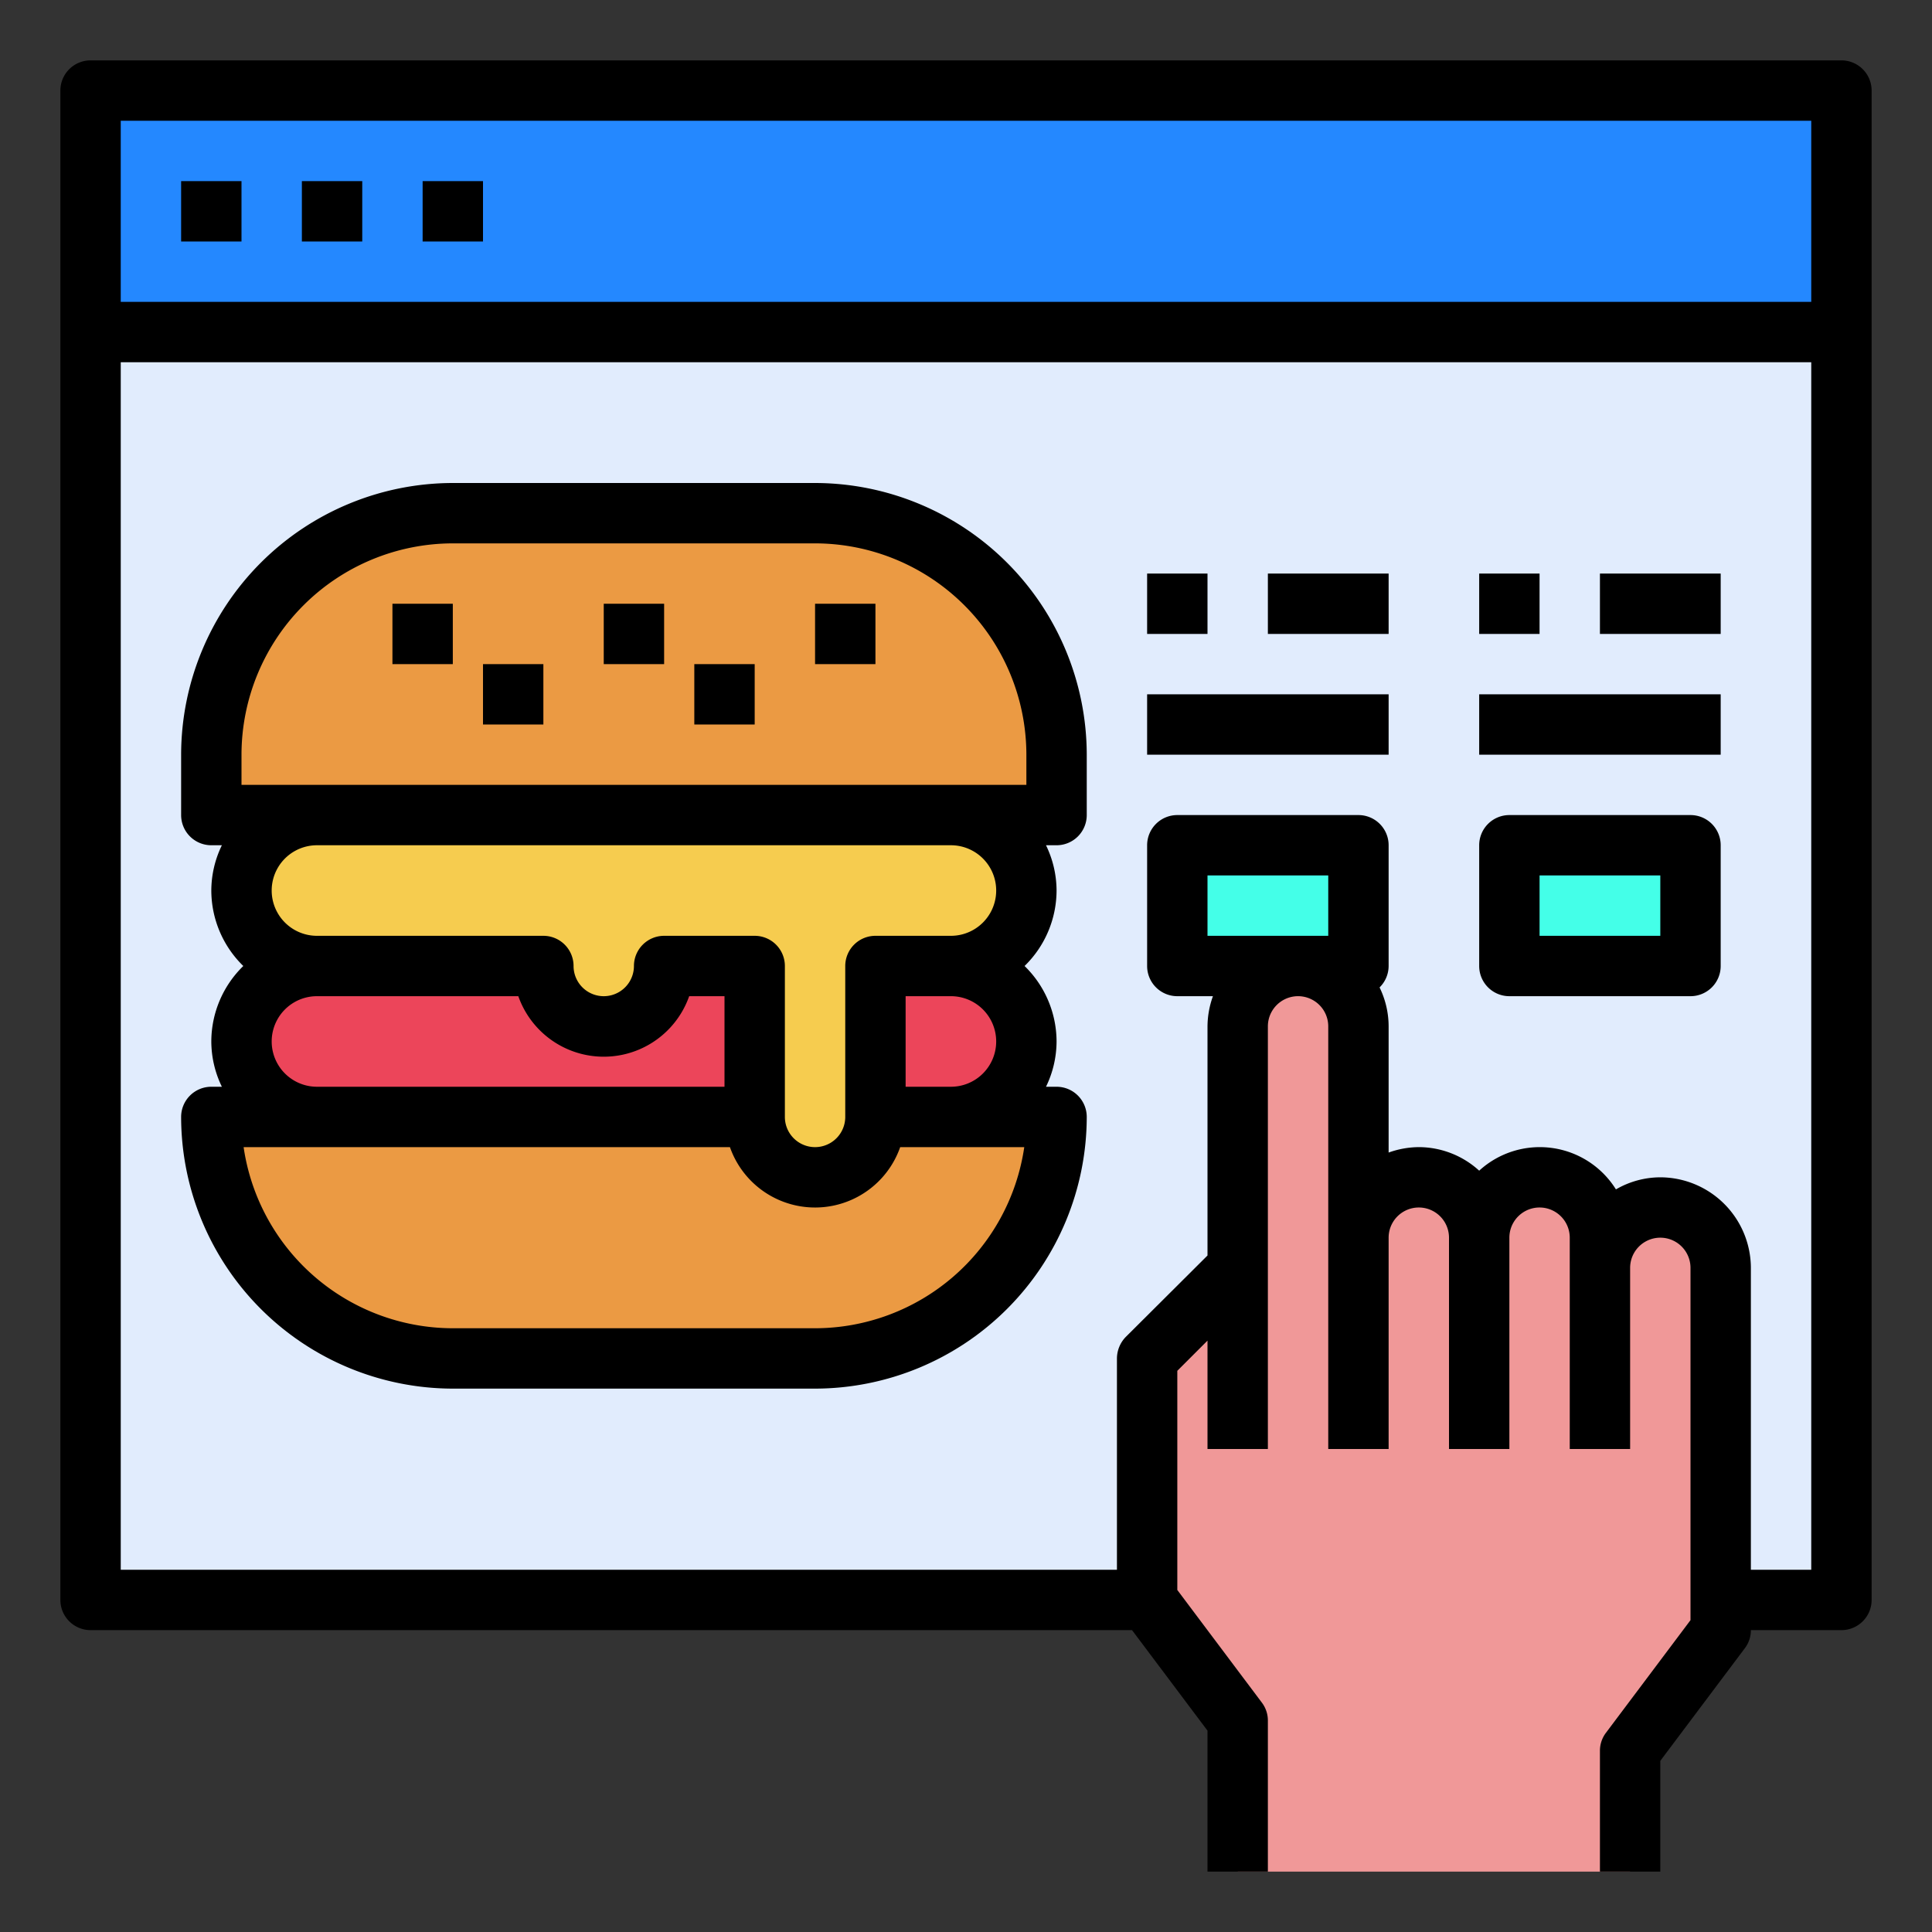 <svg height="512" viewBox="0 0 64 64" width="512" xmlns="http://www.w3.org/2000/svg"><rect x="0" y="0" width="64" height="64" fill="#333333" stroke="none"/><g id="website-hamburger-food-menu-hand-menu-restaurant-order"><path d="m3 11h58v42h-58z" fill="#e1ecfd"/><path d="m7 37h28a0 0 0 0 1 0 0 8 8 0 0 1 -8 8h-12a8 8 0 0 1 -8-8 0 0 0 0 1 0 0z" fill="#eb9a43"/><path d="m15 17h12a8 8 0 0 1 8 8v2a0 0 0 0 1 0 0h-28a0 0 0 0 1 0 0v-2a8 8 0 0 1 8-8z" fill="#eb9a43"/><rect fill="#ec455a" height="5" rx="2.5" width="26" x="8" y="32"/><path d="m31.5 27h-21a2.5 2.5 0 0 0 0 5h7.5a2 2 0 0 0 4 0h3v5a2 2 0 0 0 4 0v-5h2.5a2.5 2.5 0 0 0 0-5z" fill="#f6cc4f"/><path d="m50 28h6v4h-6z" fill="#44ffe8"/><path d="m45 28v4h-2-4v-4z" fill="#44ffe8"/><path d="m57 53v1l-3 4v4h-13v-5l-3-4v-8l3-3v-8a2.006 2.006 0 0 1 2-2 2.015 2.015 0 0 1 2 2v7a2.006 2.006 0 0 1 2-2 2.015 2.015 0 0 1 2 2 2.006 2.006 0 0 1 2-2 2.015 2.015 0 0 1 2 2v1a2.015 2.015 0 0 1 2-2 2.006 2.006 0 0 1 2 2z" fill="#f09898"/><path d="m3 3h58v8h-58z" fill="#2488ff"/><path d="m61 2h-58a1 1 0 0 0 -1 1v50a1 1 0 0 0 1 1h34.5l2.5 3.33v4.67h2v-5a.984.984 0 0 0 -.2-.6l-2.8-3.73v-7.26l1-1v3.59h2v-14a1 1 0 0 1 2 0v14h2v-7a1 1 0 0 1 2 0v7h2v-7a1 1 0 0 1 2 0v7h2v-6a1 1 0 0 1 2 0v11.67l-2.8 3.73a.984.984 0 0 0 -.2.6v4h2v-3.67l2.8-3.73a.984.984 0 0 0 .2-.6h3a1 1 0 0 0 1-1v-50a1 1 0 0 0 -1-1zm-17 29h-4v-2h4zm16 21h-2v-10a3.009 3.009 0 0 0 -3-3 2.942 2.942 0 0 0 -1.47.4 2.973 2.973 0 0 0 -4.53-.62 2.974 2.974 0 0 0 -2-.78 3 3 0 0 0 -1 .18v-4.18a2.947 2.947 0 0 0 -.3-1.29 1 1 0 0 0 .3-.71v-4a1 1 0 0 0 -1-1h-6a1 1 0 0 0 -1 1v4a1 1 0 0 0 1 1h1.18a3 3 0 0 0 -.18 1v7.59l-2.71 2.7a1.033 1.033 0 0 0 -.29.71v7h-33v-40h56zm0-42h-56v-6h56z"/><path d="m6 6h2v2h-2z"/><path d="m10 6h2v2h-2z"/><path d="m14 6h2v2h-2z"/><path d="m36 27v-2a9.014 9.014 0 0 0 -9-9h-12a9.014 9.014 0 0 0 -9 9v2a1 1 0 0 0 1 1h.35a3.446 3.446 0 0 0 -.35 1.5 3.5 3.5 0 0 0 1.06 2.5 3.5 3.5 0 0 0 -1.06 2.5 3.446 3.446 0 0 0 .35 1.5h-.35a1 1 0 0 0 -1 1 9.014 9.014 0 0 0 9 9h12a9.014 9.014 0 0 0 9-9 1 1 0 0 0 -1-1h-.35a3.446 3.446 0 0 0 .35-1.5 3.5 3.5 0 0 0 -1.06-2.5 3.5 3.5 0 0 0 1.06-2.5 3.446 3.446 0 0 0 -.35-1.5h.35a1 1 0 0 0 1-1zm-9 17h-12a7.013 7.013 0 0 1 -6.93-6h16.11a2.988 2.988 0 0 0 5.64 0h4.11a7.013 7.013 0 0 1 -6.93 6zm4.5-13h-2.5a1 1 0 0 0 -1 1v5a1 1 0 0 1 -2 0v-5a1 1 0 0 0 -1-1h-3a1 1 0 0 0 -1 1 1 1 0 0 1 -2 0 1 1 0 0 0 -1-1h-7.5a1.5 1.5 0 0 1 0-3h21a1.5 1.5 0 0 1 0 3zm1.5 3.5a1.5 1.5 0 0 1 -1.5 1.5h-1.5v-3h1.5a1.5 1.5 0 0 1 1.5 1.5zm-22.5-1.5h6.67a3 3 0 0 0 5.66 0h1.17v3h-13.5a1.5 1.5 0 0 1 0-3zm23.5-7h-26v-1a7.008 7.008 0 0 1 7-7h12a7.008 7.008 0 0 1 7 7z"/><path d="m13 20h2v2h-2z"/><path d="m16 22h2v2h-2z"/><path d="m56 27h-6a1 1 0 0 0 -1 1v4a1 1 0 0 0 1 1h6a1 1 0 0 0 1-1v-4a1 1 0 0 0 -1-1zm-1 4h-4v-2h4z"/><path d="m38 19h2v2h-2z"/><path d="m42 19h4v2h-4z"/><path d="m38 23h8v2h-8z"/><path d="m49 19h2v2h-2z"/><path d="m53 19h4v2h-4z"/><path d="m49 23h8v2h-8z"/><path d="m20 20h2v2h-2z"/><path d="m23 22h2v2h-2z"/><path d="m27 20h2v2h-2z"/></g></svg>